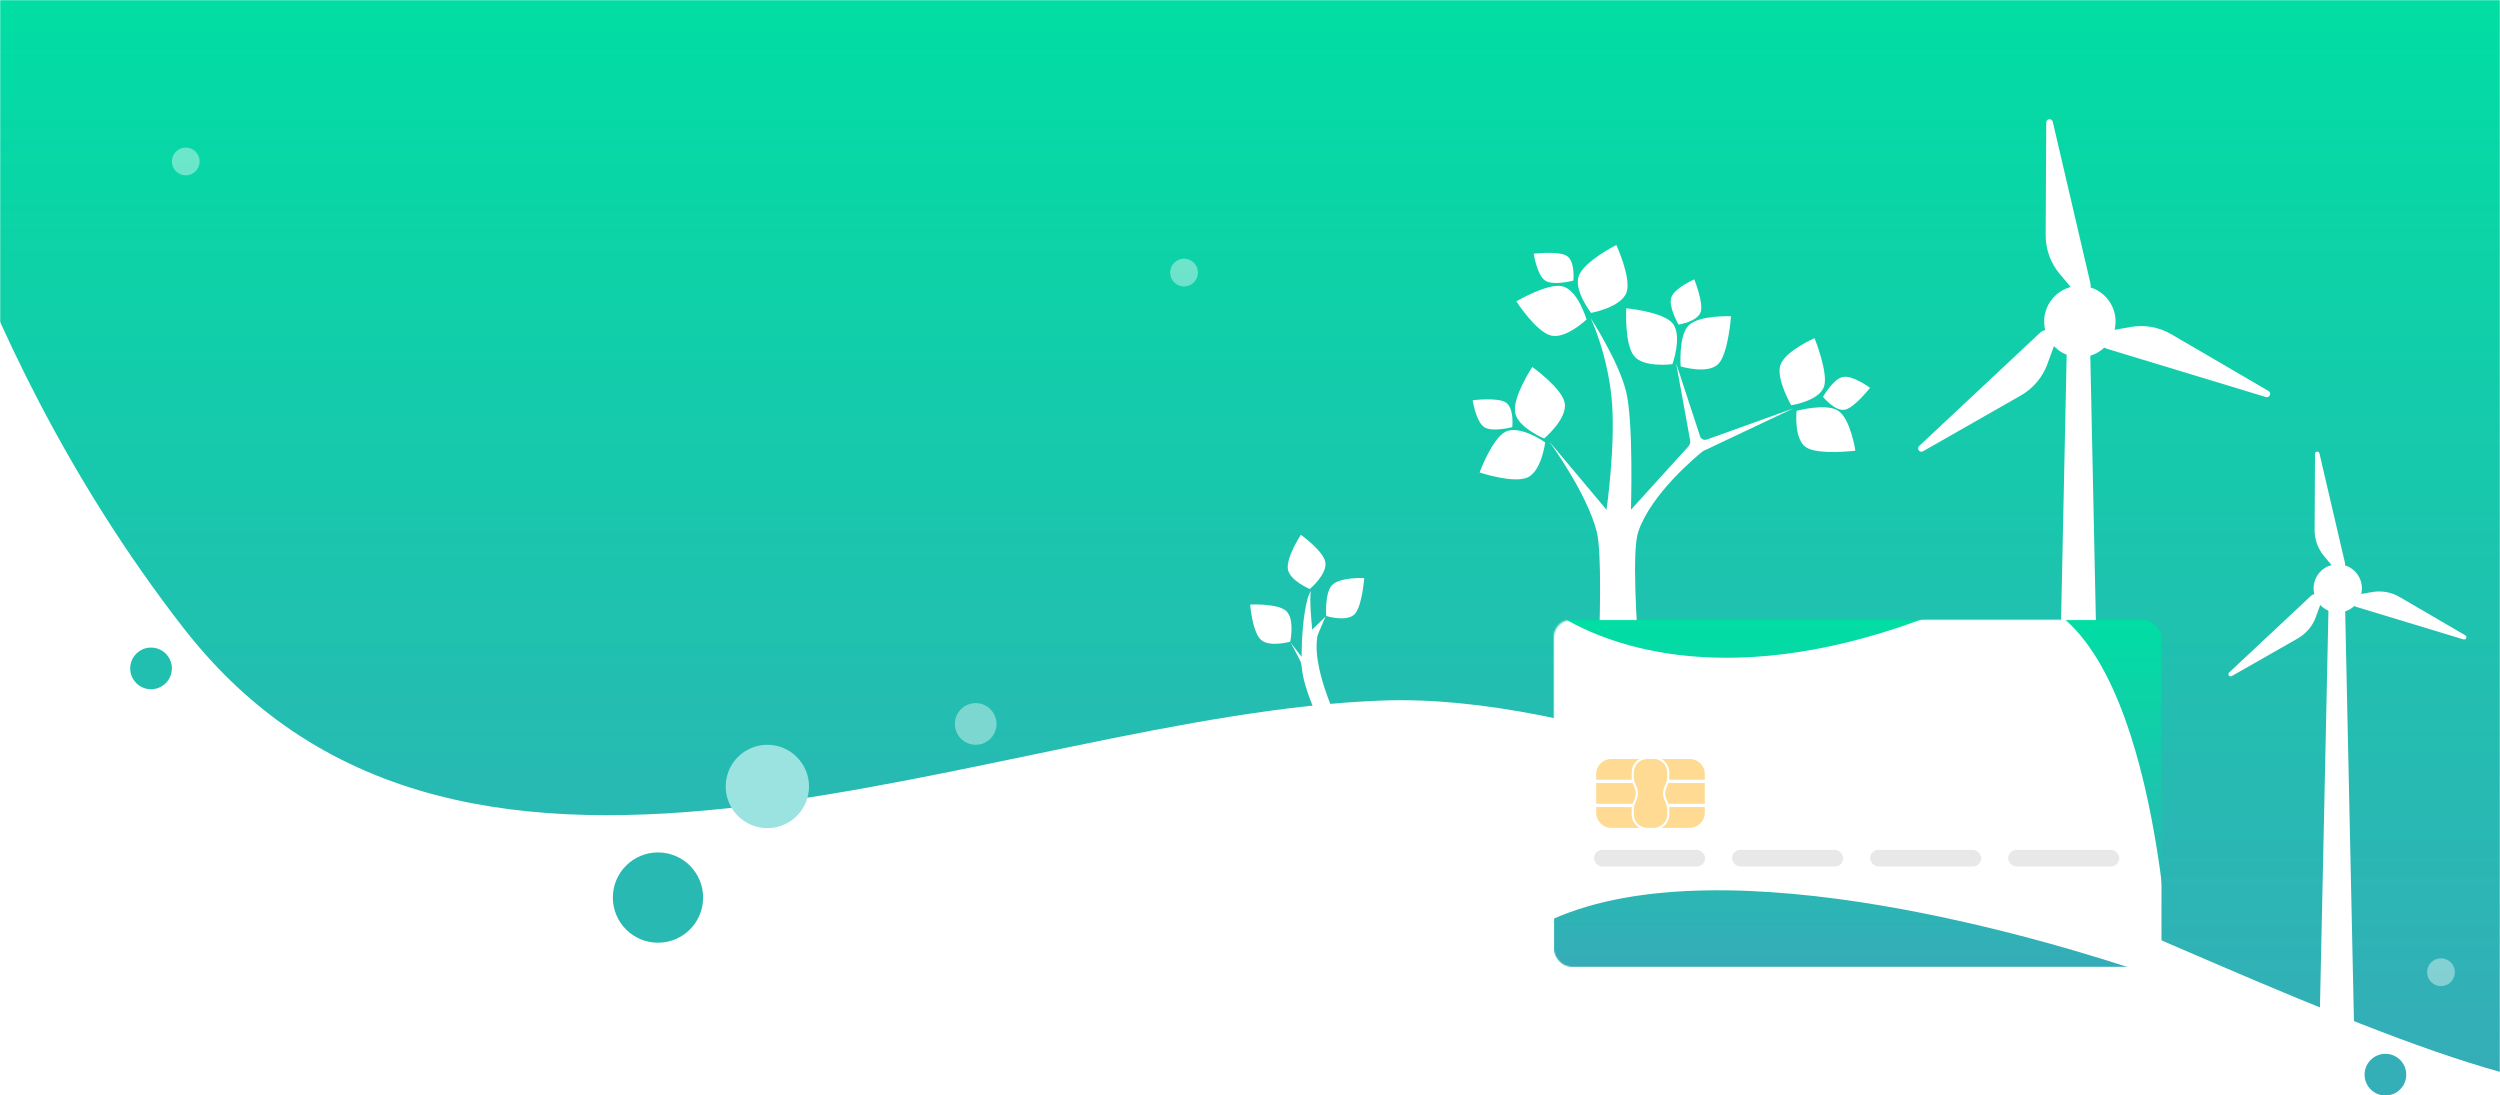 <svg width="1440" height="631" viewBox="0 0 1440 631" fill="none" xmlns="http://www.w3.org/2000/svg">
<mask id="mask0" mask-type="alpha" maskUnits="userSpaceOnUse" x="0" y="0" width="1440" height="631">
<rect width="1440" height="631" fill="#C4C4C4"/>
</mask>
<g mask="url(#mask0)">
<path d="M1520.54 -0.5L-61.5 -0.5C-61.5 -0.5 -28.744 188.667 105.5 361.5C269 572 574.5 411.5 796.5 403.5C1018.5 395.5 1409.69 654.21 1520.54 625.504L1520.54 -0.5Z" fill="url(#paint0_linear)"/>
<path d="M726.315 368.524C721.282 363.918 720.089 348.206 720.089 348.206C720.089 348.206 735.746 347.469 740.718 351.798C745.988 356.387 743.172 369.618 743.172 369.618C743.172 369.618 731.202 372.998 726.315 368.524Z" fill="white"/>
<path d="M741.834 327.937C740.667 321.18 749.289 308.046 749.289 308.046C749.289 308.046 762.09 317.177 763.378 323.677C764.742 330.567 754.467 339.258 754.467 339.258C754.467 339.258 742.967 334.498 741.834 327.937Z" fill="white"/>
<path d="M767.316 336.966C771.839 332.323 785.778 332.939 785.778 332.939C785.778 332.939 784.639 349.043 780.375 353.645C775.854 358.524 763.887 354.817 763.887 354.817C763.887 354.817 762.924 341.475 767.316 336.966Z" fill="white"/>
<path d="M755.027 340.373C755.027 340.373 753.749 342.737 753.282 344.435C750.663 353.951 749.803 366.532 749.726 378.319L743.352 370.093C743.352 370.093 746.897 376.474 748.858 380.452C749.454 381.661 749.71 382.989 749.815 384.333C751.156 401.393 767.031 429.002 767.031 429.002H770.051H777.317C777.317 429.002 755.182 389.879 758.739 366.915C758.848 366.211 759.063 365.539 759.344 364.884L763.519 355.151L755.825 362.663C755.302 356.469 754.229 346.395 755.027 340.373Z" fill="white"/>
<path d="M916.214 463.501C916.214 463.501 925.581 329.435 919.73 306.269C914.105 283.995 892.303 254.227 892.303 254.227L925.356 293.61C925.356 293.61 930.982 254.227 928.169 228.206C925.356 202.185 916.214 183.197 916.214 183.197C916.214 183.197 932.213 207.812 936.608 225.393C941.004 242.975 939.422 293.61 939.422 293.61L972.555 257.095C973.391 256.174 973.751 254.916 973.528 253.692L965.442 209.218L979.249 251.294C979.776 252.9 981.525 253.754 983.115 253.182L1032.96 235.239L981.319 259.662C981.05 259.789 980.799 259.943 980.567 260.13C977.25 262.797 951.101 284.331 943.641 306.269C936.567 327.07 952.002 463.501 952.002 463.501H916.214Z" fill="white"/>
<path d="M880.023 274.932C871.857 278.741 852.248 272.133 852.248 272.133C852.248 272.133 859.435 252.544 867.234 248.668C875.5 244.559 890.043 254.811 890.043 254.811C890.043 254.811 887.953 271.234 880.023 274.932Z" fill="white"/>
<path d="M872.707 237.631C871.161 228.716 882.586 211.386 882.586 211.386C882.586 211.386 899.549 223.435 901.255 232.01C903.063 241.101 889.448 252.568 889.448 252.568C889.448 252.568 874.209 246.288 872.707 237.631Z" fill="white"/>
<path d="M893.39 193.267C884.615 191.061 873.415 173.584 873.415 173.584C873.415 173.584 891.313 162.973 899.843 164.895C908.884 166.933 913.837 184.031 913.837 184.031C913.837 184.031 901.911 195.409 893.39 193.267Z" fill="white"/>
<path d="M909.37 158.943C912.469 150.442 931.007 141.104 931.007 141.104C931.007 141.104 939.716 160 936.925 168.287C933.965 177.07 916.447 180.233 916.447 180.233C916.447 180.233 906.36 167.197 909.37 158.943Z" fill="white"/>
<path d="M941.357 205.227C935.545 198.293 936.727 177.569 936.727 177.569C936.727 177.569 957.446 179.475 963.226 186.036C969.353 192.99 963.334 209.743 963.334 209.743C963.334 209.743 947.001 211.96 941.357 205.227Z" fill="white"/>
<path d="M1025.52 210.279C1028.22 202.146 1045.18 194.782 1045.18 194.782C1045.18 194.782 1053.13 214.541 1050.71 222.475C1048.15 230.886 1031.75 233.441 1031.75 233.441C1031.75 233.441 1022.89 218.177 1025.52 210.279Z" fill="white"/>
<path d="M972.589 187.487C978.583 181.36 997.054 182.174 997.054 182.174C997.054 182.174 995.545 203.421 989.894 209.493C983.904 215.93 968.046 211.039 968.046 211.039C968.046 211.039 966.77 193.436 972.589 187.487Z" fill="white"/>
<path d="M1058.82 236.603C1065.97 241.318 1068.7 259.605 1068.7 259.605C1068.7 259.605 1047.55 262.176 1040.52 257.786C1033.05 253.134 1034.83 236.634 1034.83 236.634C1034.83 236.634 1051.87 232.024 1058.82 236.603Z" fill="white"/>
<path d="M1061.46 217.124C1067.12 215.96 1077.13 223.379 1077.13 223.379C1077.13 223.379 1068.28 234.684 1062.83 235.947C1057.06 237.285 1050.04 228.573 1050.04 228.573C1050.04 228.573 1055.96 218.254 1061.46 217.124Z" fill="white"/>
<path d="M962.646 171.364C964.468 165.881 975.901 160.916 975.901 160.916C975.901 160.916 981.265 174.237 979.634 179.586C977.906 185.256 966.852 186.978 966.852 186.978C966.852 186.978 960.878 176.688 962.646 171.364Z" fill="white"/>
<path d="M854.912 246.032C850.087 242.853 848.251 230.525 848.251 230.525C848.251 230.525 862.505 228.792 867.251 231.751C872.28 234.888 871.083 246.011 871.083 246.011C871.083 246.011 859.597 249.118 854.912 246.032Z" fill="white"/>
<path d="M890.074 161.64C885.249 158.461 883.413 146.133 883.413 146.133C883.413 146.133 897.668 144.4 902.413 147.359C907.442 150.496 906.245 161.619 906.245 161.619C906.245 161.619 894.759 164.726 890.074 161.64Z" fill="white"/>
<path d="M1203.83 196.1H1190.57L1183.08 551.929H1211.32L1203.83 196.1Z" fill="white"/>
<path d="M1179.34 209.607L1183.87 197.145C1184.39 195.712 1184.27 194.124 1183.53 192.788C1181.87 189.763 1177.8 189.116 1175.28 191.476L1105.44 256.883C1104.65 257.619 1104.63 258.86 1105.39 259.621C1106 260.229 1106.94 260.355 1107.68 259.929L1164 227.797C1171.1 223.742 1176.54 217.296 1179.34 209.607Z" fill="white"/>
<path d="M1227.26 188.335L1214.21 190.641C1212.7 190.906 1211.39 191.807 1210.6 193.111C1208.81 196.064 1210.29 199.911 1213.59 200.913L1305.16 228.694C1306.19 229.007 1307.27 228.404 1307.55 227.364C1307.77 226.534 1307.41 225.659 1306.67 225.226L1250.69 192.522C1243.62 188.396 1235.32 186.912 1227.26 188.335Z" fill="white"/>
<path d="M1186.38 157.764L1194.91 167.92C1195.89 169.087 1197.33 169.775 1198.85 169.807C1202.3 169.879 1204.9 166.679 1204.11 163.317L1182.39 70.128C1182.15 69.079 1181.08 68.442 1180.04 68.72C1179.21 68.942 1178.63 69.692 1178.63 70.551L1178.3 135.386C1178.26 143.568 1181.12 151.498 1186.38 157.764Z" fill="white"/>
<path d="M1218.58 185.208C1218.58 196.571 1209.36 205.783 1198 205.783C1186.64 205.783 1177.43 196.571 1177.43 185.208C1177.43 173.845 1186.64 164.633 1198 164.633C1209.36 164.633 1218.58 173.845 1218.58 185.208Z" fill="white"/>
<path d="M1350.69 346H1341.31L1336 594H1356L1350.69 346Z" fill="white"/>
<path d="M1333.93 355.409L1336.99 346.984C1337.34 346.015 1337.26 344.942 1336.77 344.038C1335.64 341.993 1332.89 341.556 1331.19 343.151L1283.97 387.369C1283.44 387.867 1283.43 388.705 1283.94 389.22C1284.35 389.631 1284.99 389.716 1285.49 389.428L1323.56 367.706C1328.36 364.965 1332.04 360.607 1333.93 355.409Z" fill="white"/>
<path d="M1366.34 341.025L1357.51 342.584C1356.49 342.764 1355.61 343.372 1355.07 344.254C1353.86 346.251 1354.86 348.851 1357.09 349.529L1418.99 368.31C1419.69 368.521 1420.42 368.113 1420.61 367.41C1420.76 366.85 1420.52 366.258 1420.02 365.965L1382.17 343.856C1377.39 341.066 1371.78 340.063 1366.34 341.025Z" fill="white"/>
<path d="M1338.69 320.359L1344.45 327.225C1345.11 328.014 1346.09 328.479 1347.12 328.5C1349.45 328.549 1351.2 326.386 1350.67 324.113L1335.99 261.114C1335.82 260.405 1335.1 259.974 1334.4 260.163C1333.84 260.313 1333.45 260.82 1333.45 261.4L1333.22 305.231C1333.19 310.762 1335.13 316.123 1338.69 320.359Z" fill="white"/>
<path d="M1360.46 338.912C1360.46 346.594 1354.24 352.822 1346.55 352.822C1338.87 352.822 1332.64 346.594 1332.64 338.912C1332.64 331.23 1338.87 325.003 1346.55 325.003C1354.24 325.003 1360.46 331.23 1360.46 338.912Z" fill="white"/>
<g filter="url(#filter0_d)">
<mask id="mask1" mask-type="alpha" maskUnits="userSpaceOnUse" x="895" y="333" width="350" height="200">
<rect x="895" y="333" width="350" height="200" rx="10" fill="url(#paint1_linear)"/>
</mask>
<g mask="url(#mask1)">
<rect x="895" y="333" width="350" height="200" rx="10" fill="url(#paint2_linear)"/>
<g filter="url(#filter1_d)">
<path d="M886.148 340.171C887.936 333.002 896.943 329.995 903.39 333.605C931.616 349.408 1005.23 376.319 1127 324.777C1225.74 282.981 1245.63 471.706 1249.3 526.722C1249.77 533.797 1242.92 538.82 1236.2 536.549C1183.62 518.774 994.507 460.541 894.249 505.471C843.008 528.434 874.263 387.835 886.148 340.171Z" fill="white"/>
</g>
</g>
<rect x="918.152" y="465.517" width="64" height="9.6" rx="4.8" fill="#E8E8E8"/>
<rect x="997.672" y="465.516" width="64" height="9.6" rx="4.8" fill="#E8E8E8"/>
<rect x="1077.19" y="465.517" width="64" height="9.6" rx="4.8" fill="#E8E8E8"/>
<rect x="1156.71" y="465.515" width="64" height="9.6" rx="4.8" fill="#E8E8E8"/>
<path d="M918.777 421.916C918.777 416.738 922.975 412.541 928.152 412.541H973.213C978.39 412.541 982.588 416.738 982.588 421.916V425.749H918.777V421.916Z" fill="#FFDA93" stroke="white" stroke-width="1.25"/>
<rect x="918.777" y="426.396" width="63.81" height="13.208" fill="#FFDA93" stroke="white" stroke-width="1.25"/>
<path d="M918.777 440.252H982.588V444.085C982.588 449.262 978.39 453.46 973.213 453.46H928.152C922.975 453.46 918.777 449.262 918.777 444.085V440.252Z" fill="#FFDA93" stroke="white" stroke-width="1.25"/>
<path d="M948.84 412.541H952.527C957.152 412.541 960.902 416.291 960.902 420.916V423.811C960.902 425.399 960.419 426.97 959.722 428.481C959.124 429.778 958.492 431.491 958.492 433C958.492 434.51 959.124 436.222 959.722 437.52C960.419 439.031 960.902 440.602 960.902 442.19V445.085C960.902 449.71 957.152 453.46 952.527 453.46H948.84C944.214 453.46 940.465 449.71 940.465 445.085V442.19C940.465 440.602 940.948 439.031 941.644 437.52C942.243 436.222 942.874 434.51 942.874 433C942.874 431.491 942.243 429.778 941.644 428.481C940.948 426.97 940.465 425.399 940.465 423.811V420.916C940.465 416.291 944.214 412.541 948.84 412.541Z" fill="#FFDA93" stroke="white" stroke-width="1.25"/>
</g>
<circle cx="379" cy="517" r="26" fill="#28B9B3"/>
<circle cx="442" cy="453" r="24" fill="#9BE3E0"/>
<circle cx="562" cy="417" r="12" fill="white" fill-opacity="0.4"/>
<circle cx="107" cy="93" r="8" fill="white" fill-opacity="0.4"/>
<circle cx="682" cy="157" r="8" fill="white" fill-opacity="0.4"/>
<circle cx="87" cy="385" r="12" fill="#21BFB0"/>
<circle cx="1374" cy="619" r="12" fill="#34AEB7"/>
<circle cx="1406" cy="560" r="8" fill="white" fill-opacity="0.4"/>
</g>
<defs>
<filter id="filter0_d" x="823" y="285" width="494" height="344" filterUnits="userSpaceOnUse" color-interpolation-filters="sRGB">
<feFlood flood-opacity="0" result="BackgroundImageFix"/>
<feColorMatrix in="SourceAlpha" type="matrix" values="0 0 0 0 0 0 0 0 0 0 0 0 0 0 0 0 0 0 127 0"/>
<feOffset dy="24"/>
<feGaussianBlur stdDeviation="36"/>
<feColorMatrix type="matrix" values="0 0 0 0 0.119 0 0 0 0 0.491 0 0 0 0 0.529 0 0 0 0.2 0"/>
<feBlend mode="normal" in2="BackgroundImageFix" result="effect1_dropShadow"/>
<feBlend mode="normal" in="SourceGraphic" in2="effect1_dropShadow" result="shape"/>
</filter>
<filter id="filter1_d" x="849.795" y="302.788" width="415.526" height="250.313" filterUnits="userSpaceOnUse" color-interpolation-filters="sRGB">
<feFlood flood-opacity="0" result="BackgroundImageFix"/>
<feColorMatrix in="SourceAlpha" type="matrix" values="0 0 0 0 0 0 0 0 0 0 0 0 0 0 0 0 0 0 127 0"/>
<feOffset/>
<feGaussianBlur stdDeviation="8"/>
<feColorMatrix type="matrix" values="0 0 0 0 0 0 0 0 0 0 0 0 0 0 0 0 0 0 0.1 0"/>
<feBlend mode="normal" in2="BackgroundImageFix" result="effect1_dropShadow"/>
<feBlend mode="normal" in="SourceGraphic" in2="effect1_dropShadow" result="shape"/>
</filter>
<linearGradient id="paint0_linear" x1="729.519" y1="-0.5" x2="729.519" y2="627.729" gradientUnits="userSpaceOnUse">
<stop stop-color="#00DEA3"/>
<stop offset="1" stop-color="#36ACB8"/>
</linearGradient>
<linearGradient id="paint1_linear" x1="1070" y1="333" x2="1070" y2="533" gradientUnits="userSpaceOnUse">
<stop stop-color="#00DEA3"/>
<stop offset="1" stop-color="#36ACB8"/>
</linearGradient>
<linearGradient id="paint2_linear" x1="1070" y1="333" x2="1070" y2="533" gradientUnits="userSpaceOnUse">
<stop stop-color="#00DEA3"/>
<stop offset="1" stop-color="#36ACB8"/>
</linearGradient>
</defs>
</svg>

